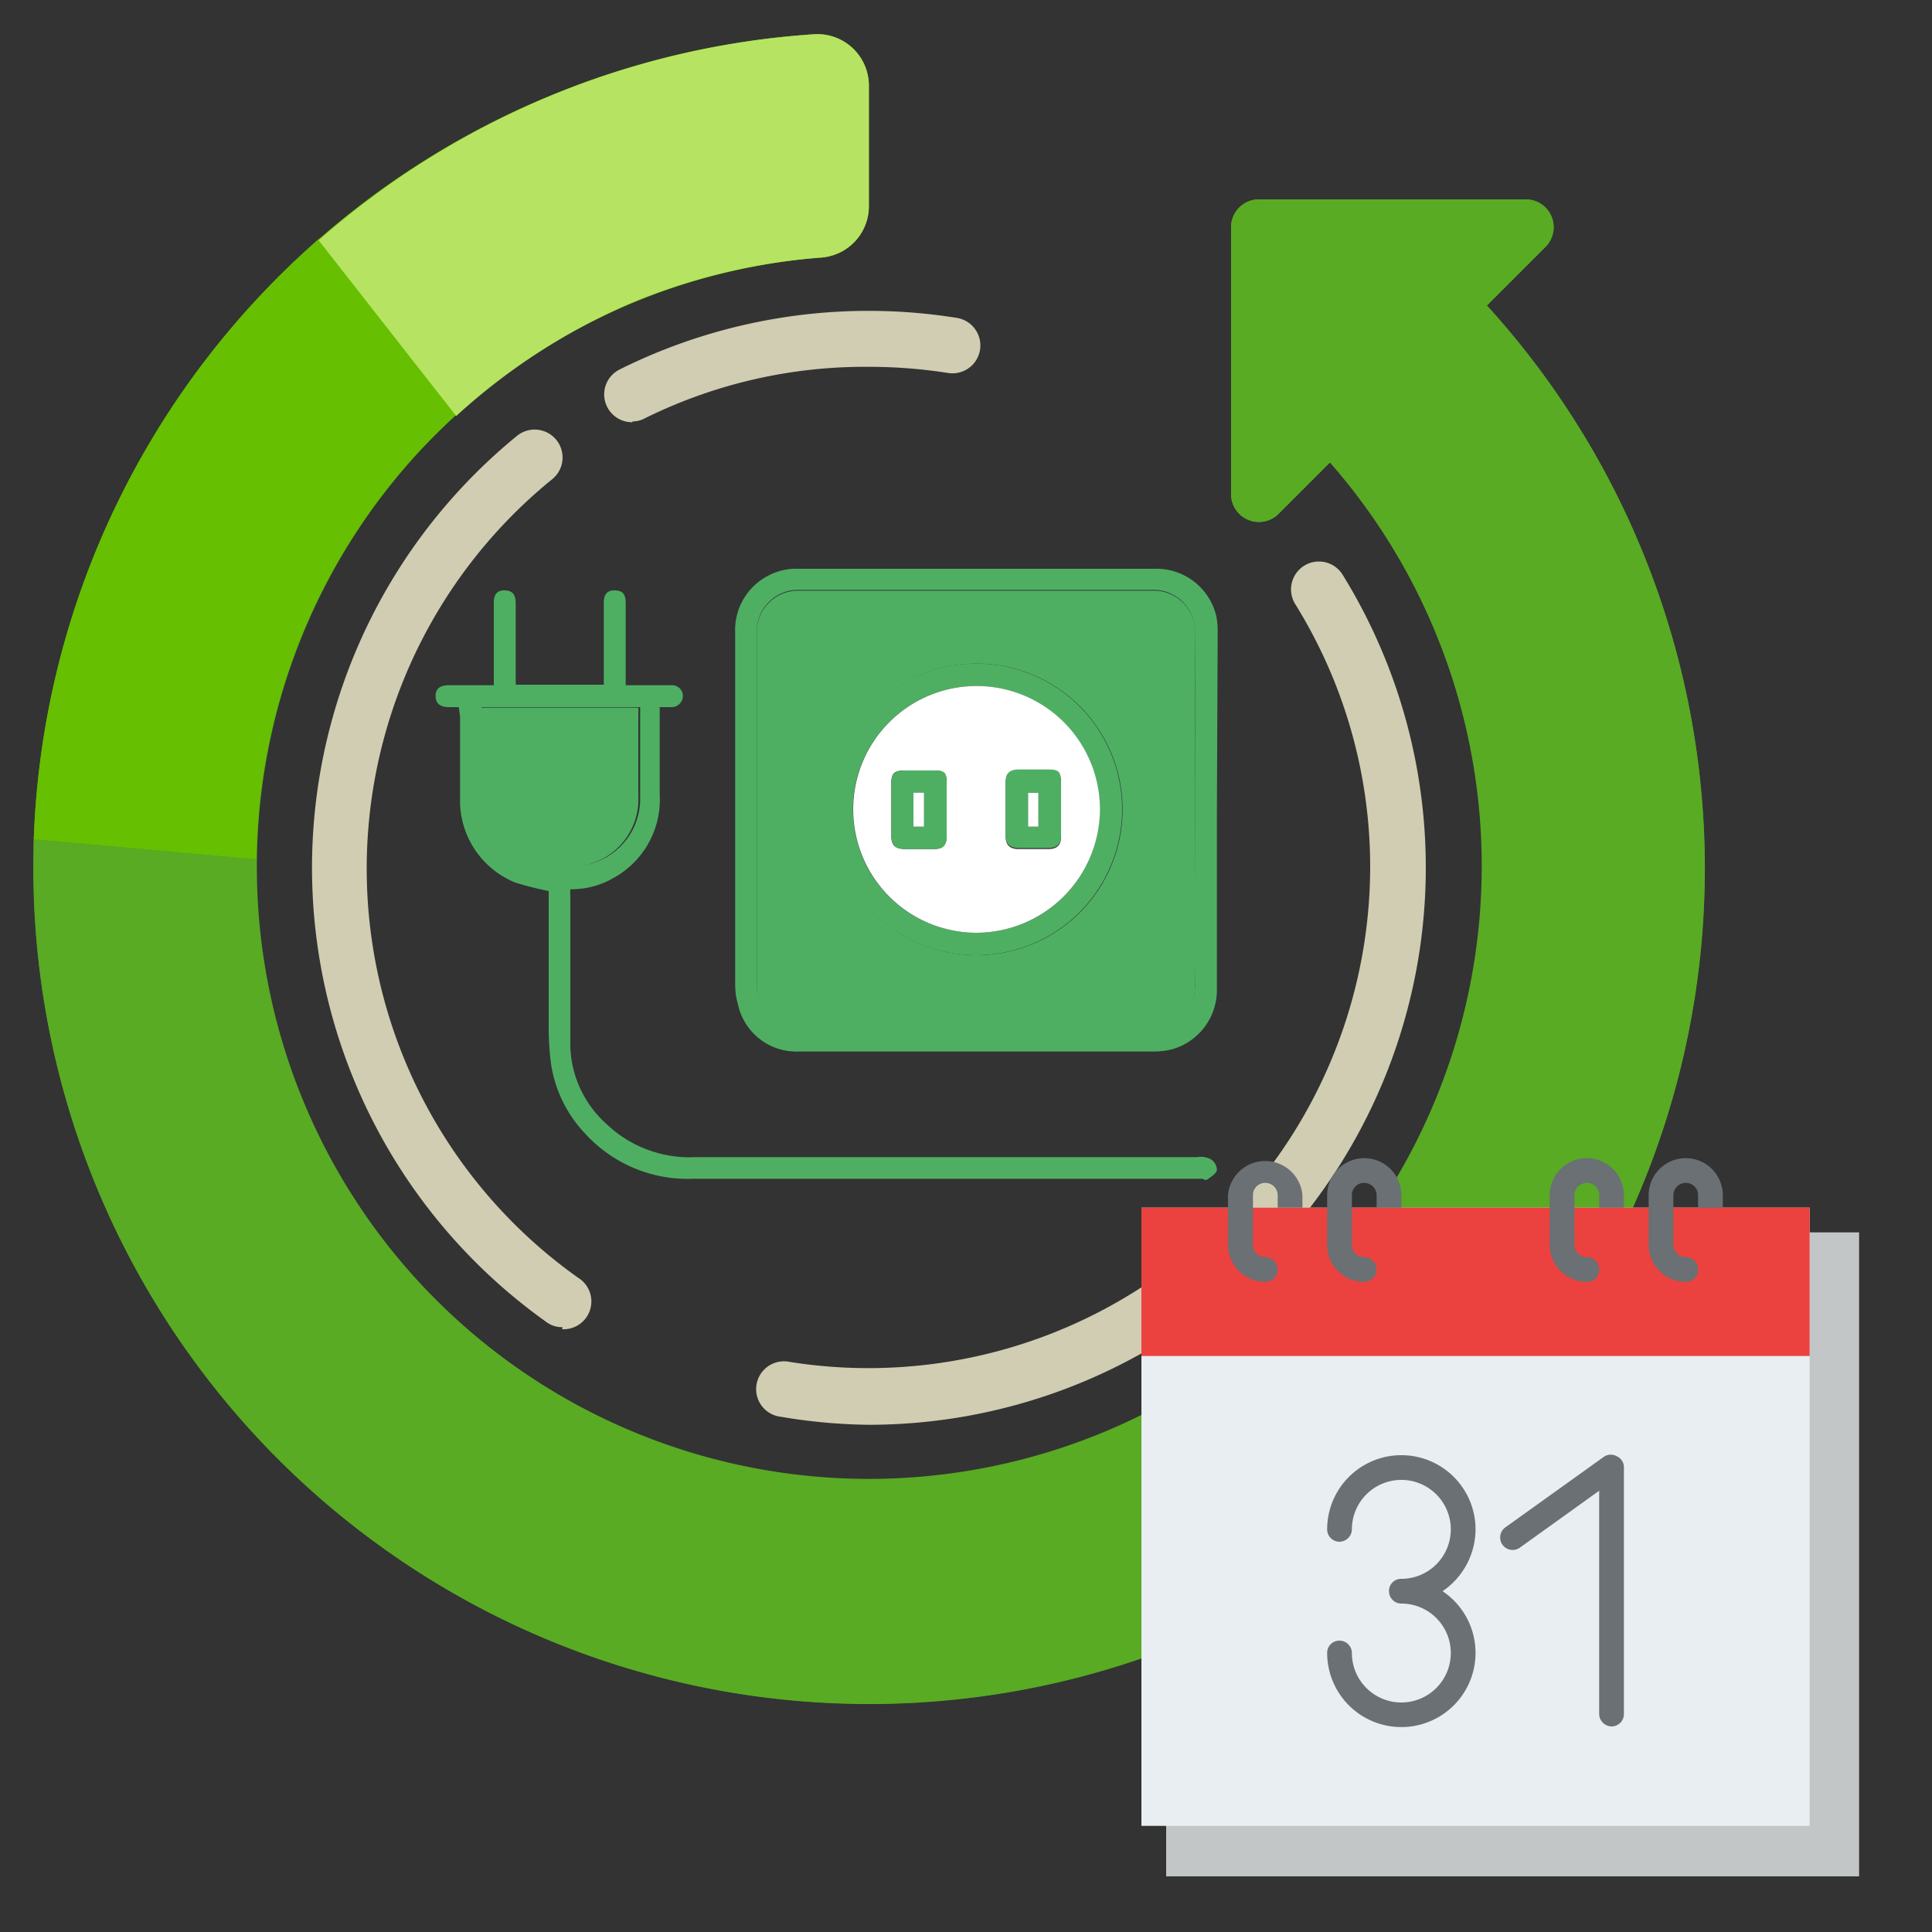 <svg id="Solar" xmlns="http://www.w3.org/2000/svg" viewBox="0 0 75 75"><rect x="0" y="0" width="75" height="75" fill="#333333" stroke="none"/><defs><style>.cls-1{fill:#d1cdb2;}.cls-2{fill:#58ab23;}.cls-3{fill:#66bf00;}.cls-4{fill:#b6e462;}.cls-5{fill:#4eaf63;}.cls-6{fill:#fff;}.cls-7{fill:#c3c6c7;}.cls-8{fill:#e9eef2;}.cls-9{fill:#eb423f;}.cls-10{fill:#6a7073;}</style></defs><title>weekly_load</title><g id="_75X75" data-name="75X75"><g id="Weekly"><g id="g145"><g id="g71"><path id="path61" class="cls-1" d="M24.55,16.39a1.08,1.08,0,0,1-.49-2.05,21.65,21.65,0,0,1,13.08-2,1.08,1.08,0,0,1-.33,2.14,19.78,19.78,0,0,0-3.08-.24,19.25,19.25,0,0,0-8.7,2,1,1,0,0,1-.48.12Z"/><path id="path63" class="cls-1" d="M21.84,51.52a1,1,0,0,1-.63-.2,21.64,21.64,0,0,1-1.14-34.4,1.08,1.08,0,0,1,1.37,1.68,19.47,19.47,0,0,0,1,31,1.08,1.08,0,0,1-.62,2Z"/><path id="path69" class="cls-1" d="M33.73,55.31A21.58,21.58,0,0,1,30.32,55a1.08,1.08,0,1,1,.34-2.13A19.48,19.48,0,0,0,53.19,33.69a19.33,19.33,0,0,0-2.91-10.24,1.08,1.08,0,0,1,1.84-1.14,21.63,21.63,0,0,1-18.39,33Z"/></g><path id="path73" class="cls-2" d="M57.72,11.86,60,9.58a1.08,1.08,0,0,0-.77-1.84H48.87a1.08,1.08,0,0,0-1.08,1.08V19.18a1.08,1.08,0,0,0,1.84.77l2-2a23.79,23.79,0,1,1-35.22-.57c.43-.45.87-.89,1.33-1.31L12.37,9.28A32.48,32.48,0,0,0,1.3,34.37,32.44,32.44,0,1,0,57.72,11.86Z"/><path id="path75" class="cls-3" d="M16.38,17.41A23.84,23.84,0,0,1,31.86,10a2,2,0,0,0,1.87-2V3.33a2,2,0,0,0-2.13-2A32.45,32.45,0,0,0,1.31,32.58l8.64.78A23.7,23.7,0,0,1,16.38,17.41Z"/><path id="path77" class="cls-4" d="M24.51,11.76A23.85,23.85,0,0,1,31.86,10a2,2,0,0,0,1.87-2V3.33a2,2,0,0,0-2.13-2,32.3,32.3,0,0,0-19.23,8l5.34,6.82A24.18,24.18,0,0,1,24.51,11.76Z"/><path id="path79" class="cls-2" d="M57.72,11.86,60,9.58a1.08,1.08,0,0,0-.77-1.84H48.87a1.08,1.08,0,0,0-1.08,1.08V19.18a1.08,1.08,0,0,0,1.84.77l2-2A23.79,23.79,0,1,1,9.94,33.69c0-.11,0-.22,0-.33l-8.63-.78c0,.6,0,1.19,0,1.79A32.44,32.44,0,1,0,57.72,11.86Z"/></g><path class="cls-5" d="M17.81,27.45h-.39c-.34,0-.51-.15-.51-.43s.16-.42.52-.42c.56,0,1.13,0,1.74,0V23.4c0-.35.15-.5.45-.48s.4.18.4.53c0,.92,0,1.84,0,2.76v.37h3.42v-.31c0-1,0-1.92,0-2.88,0-.34.15-.49.46-.47s.39.18.39.52V26.6h.77c.35,0,.7,0,1,0a.42.42,0,0,1,.45.41.44.44,0,0,1-.43.44c-.14,0-.29,0-.47,0v3.4a3.47,3.47,0,0,1-1.79,3.23,3.24,3.24,0,0,1-1.68.44,2.12,2.12,0,0,0,0,.24c0,2,0,3.91,0,5.87a4.21,4.21,0,0,0,1.4,3A4.67,4.67,0,0,0,27,44.92q9.73,0,19.47,0A.84.84,0,0,1,47,45a.51.51,0,0,1,.24.4c0,.14-.2.26-.33.36s-.17,0-.26,0c-6.58,0-13.16,0-19.73,0A5.39,5.39,0,0,1,22.71,44a5,5,0,0,1-1.34-2.86A11.48,11.48,0,0,1,21.3,40V34.59A13.32,13.32,0,0,1,20,34.26a3.44,3.44,0,0,1-2.14-3.06c0-1.12,0-2.25,0-3.38Zm.89,0a.22.22,0,0,0,0,.1c0,1.24,0,2.48,0,3.73a2.6,2.6,0,0,0,1.7,2.2,5.18,5.18,0,0,0,2,.14,2.41,2.41,0,0,0,.87-.21,2.61,2.61,0,0,0,1.58-2.51c0-1.06,0-2.13,0-3.19a2.28,2.28,0,0,0,0-.26Z"/><path class="cls-5" d="M47.24,31.44c0,2.32,0,4.64,0,7a2.39,2.39,0,0,1-1.73,2.29,3,3,0,0,1-.73.09H31A2.32,2.32,0,0,1,28.65,39a2.74,2.74,0,0,1-.11-.76V24.57a2.37,2.37,0,0,1,1.24-2.2A2.33,2.33,0,0,1,31,22.08h5c2.94,0,5.87,0,8.8,0a2.39,2.39,0,0,1,2.41,1.81,3,3,0,0,1,.06.67Zm-.85,0c0-2.29,0-4.58,0-6.87a1.61,1.61,0,0,0-1.68-1.67q-6.81,0-13.63,0a1.61,1.61,0,0,0-1.7,1.71c0,4.52,0,9,0,13.56a1.64,1.64,0,0,0,1.72,1.74q6.8,0,13.6,0a1.63,1.63,0,0,0,1.69-1.69C46.36,36,46.39,33.73,46.39,31.47Z"/><path class="cls-5" d="M18.7,27.47h6.08a2.28,2.28,0,0,1,0,.26c0,1.06,0,2.13,0,3.19a2.61,2.61,0,0,1-1.58,2.51,2.41,2.41,0,0,1-.87.21,5.18,5.18,0,0,1-2-.14,2.6,2.6,0,0,1-1.7-2.2c0-1.25,0-2.49,0-3.73A.22.22,0,0,1,18.7,27.47Z"/><path class="cls-5" d="M46.39,31.47c0,2.26,0,4.52,0,6.78a1.63,1.63,0,0,1-1.69,1.69q-6.81,0-13.6,0a1.64,1.64,0,0,1-1.72-1.74c0-4.52,0-9,0-13.56a1.61,1.61,0,0,1,1.7-1.71q6.82,0,13.63,0A1.61,1.61,0,0,1,46.4,24.6C46.36,26.89,46.39,29.18,46.39,31.47Zm-8.47,5.61a5.66,5.66,0,1,0-5.66-5.56A5.65,5.65,0,0,0,37.92,37.08Z"/><path class="cls-5" d="M37.92,37.08a5.66,5.66,0,1,1,5.64-5.71A5.67,5.67,0,0,1,37.92,37.08Zm0-.87a4.79,4.79,0,1,0-4.81-4.78A4.79,4.79,0,0,0,37.92,36.21Z"/><path class="cls-6" d="M37.92,36.21A4.79,4.79,0,1,1,42.7,31.4,4.81,4.81,0,0,1,37.92,36.21Zm-1.17-4.79V30.35c0-.33-.12-.44-.45-.44s-.79,0-1.19,0-.5.13-.51.46c0,.69,0,1.39,0,2.08,0,.39.17.51.56.51h1.1c.34,0,.48-.14.49-.48Zm4.44,0V30.38c0-.34-.13-.47-.46-.47s-.79,0-1.19,0-.49.14-.5.47q0,1.05,0,2.1c0,.33.17.48.5.48H40.7c.33,0,.49-.15.49-.48Z"/><path class="cls-5" d="M36.75,31.42v1.06c0,.34-.15.48-.49.48h-1.1c-.39,0-.55-.12-.56-.51,0-.69,0-1.39,0-2.08,0-.33.17-.46.51-.46s.79,0,1.19,0,.44.11.45.44Zm-1.29-.65v1.32h.41V30.77Z"/><path class="cls-5" d="M41.19,31.44v1c0,.33-.16.48-.49.48H39.54c-.33,0-.5-.15-.5-.48q0-1,0-2.1c0-.33.17-.47.5-.47s.79,0,1.19,0,.45.13.46.47Zm-1.28-.66v1.31h.4V30.78Z"/><path class="cls-6" d="M35.46,30.77h.41v1.32h-.41Z"/><path class="cls-6" d="M39.91,30.78h.4v1.31h-.4Z"/><g id="g39"><path id="path2" class="cls-7" d="M45.27,47.84h26.9v25H45.27Z"/><path id="path4" class="cls-8" d="M44.31,46.88H70.25v24H44.31Z"/><path id="path6" class="cls-9" d="M44.31,46.88H70.25v5.76H44.31Z"/><g id="g20"><path id="path8" class="cls-10" d="M49.6,46.88V46.4a.48.48,0,0,0-.48-.48.47.47,0,0,0-.48.48v1.92a.47.47,0,0,0,.48.48.49.49,0,0,1,.48.48.48.48,0,0,1-.48.48,1.45,1.45,0,0,1-1.45-1.44V46.4a1.45,1.45,0,0,1,2.89,0v.48Z"/><path id="path10" class="cls-10" d="M53.44,46.88V46.4a.48.48,0,0,0-.48-.48.47.47,0,0,0-.48.48v1.92a.47.47,0,0,0,.48.48.49.49,0,0,1,.48.48.48.48,0,0,1-.48.48,1.43,1.43,0,0,1-1.44-1.44V46.4a1.44,1.44,0,0,1,2.88,0v.48Z"/><path id="path12" class="cls-10" d="M62.08,46.88V46.4a.47.47,0,0,0-.48-.48.48.48,0,0,0-.48.48v1.92a.48.48,0,0,0,.48.48.48.48,0,0,1,.48.48.47.47,0,0,1-.48.48,1.44,1.44,0,0,1-1.44-1.44V46.4a1.44,1.44,0,0,1,2.88,0v.48Z"/><path id="path14" class="cls-10" d="M65.92,46.88V46.4a.47.47,0,0,0-.48-.48.48.48,0,0,0-.48.48v1.92a.48.48,0,0,0,.48.48.48.48,0,0,1,.48.48.47.47,0,0,1-.48.48A1.44,1.44,0,0,1,64,48.32V46.4a1.44,1.44,0,0,1,2.88,0v.48Z"/><path id="path16" class="cls-10" d="M62.78,56.54a.48.48,0,0,0-.5,0l-3.84,2.75a.48.48,0,0,0,.56.79l3.08-2.21v8.67a.49.49,0,0,0,.48.48.48.48,0,0,0,.48-.48V57A.47.47,0,0,0,62.78,56.54Z"/><path id="path18" class="cls-10" d="M57.28,59.37a2.88,2.88,0,1,0-5.76,0,.48.48,0,0,0,.48.48.49.49,0,0,0,.48-.48,1.92,1.92,0,1,1,1.92,1.92.47.47,0,0,0-.48.48.48.48,0,0,0,.48.48,1.92,1.92,0,1,1-1.92,1.92.48.48,0,0,0-.48-.48.47.47,0,0,0-.48.48A2.88,2.88,0,1,0,56,61.77,2.91,2.91,0,0,0,57.28,59.37Z"/></g></g></g></g></svg>